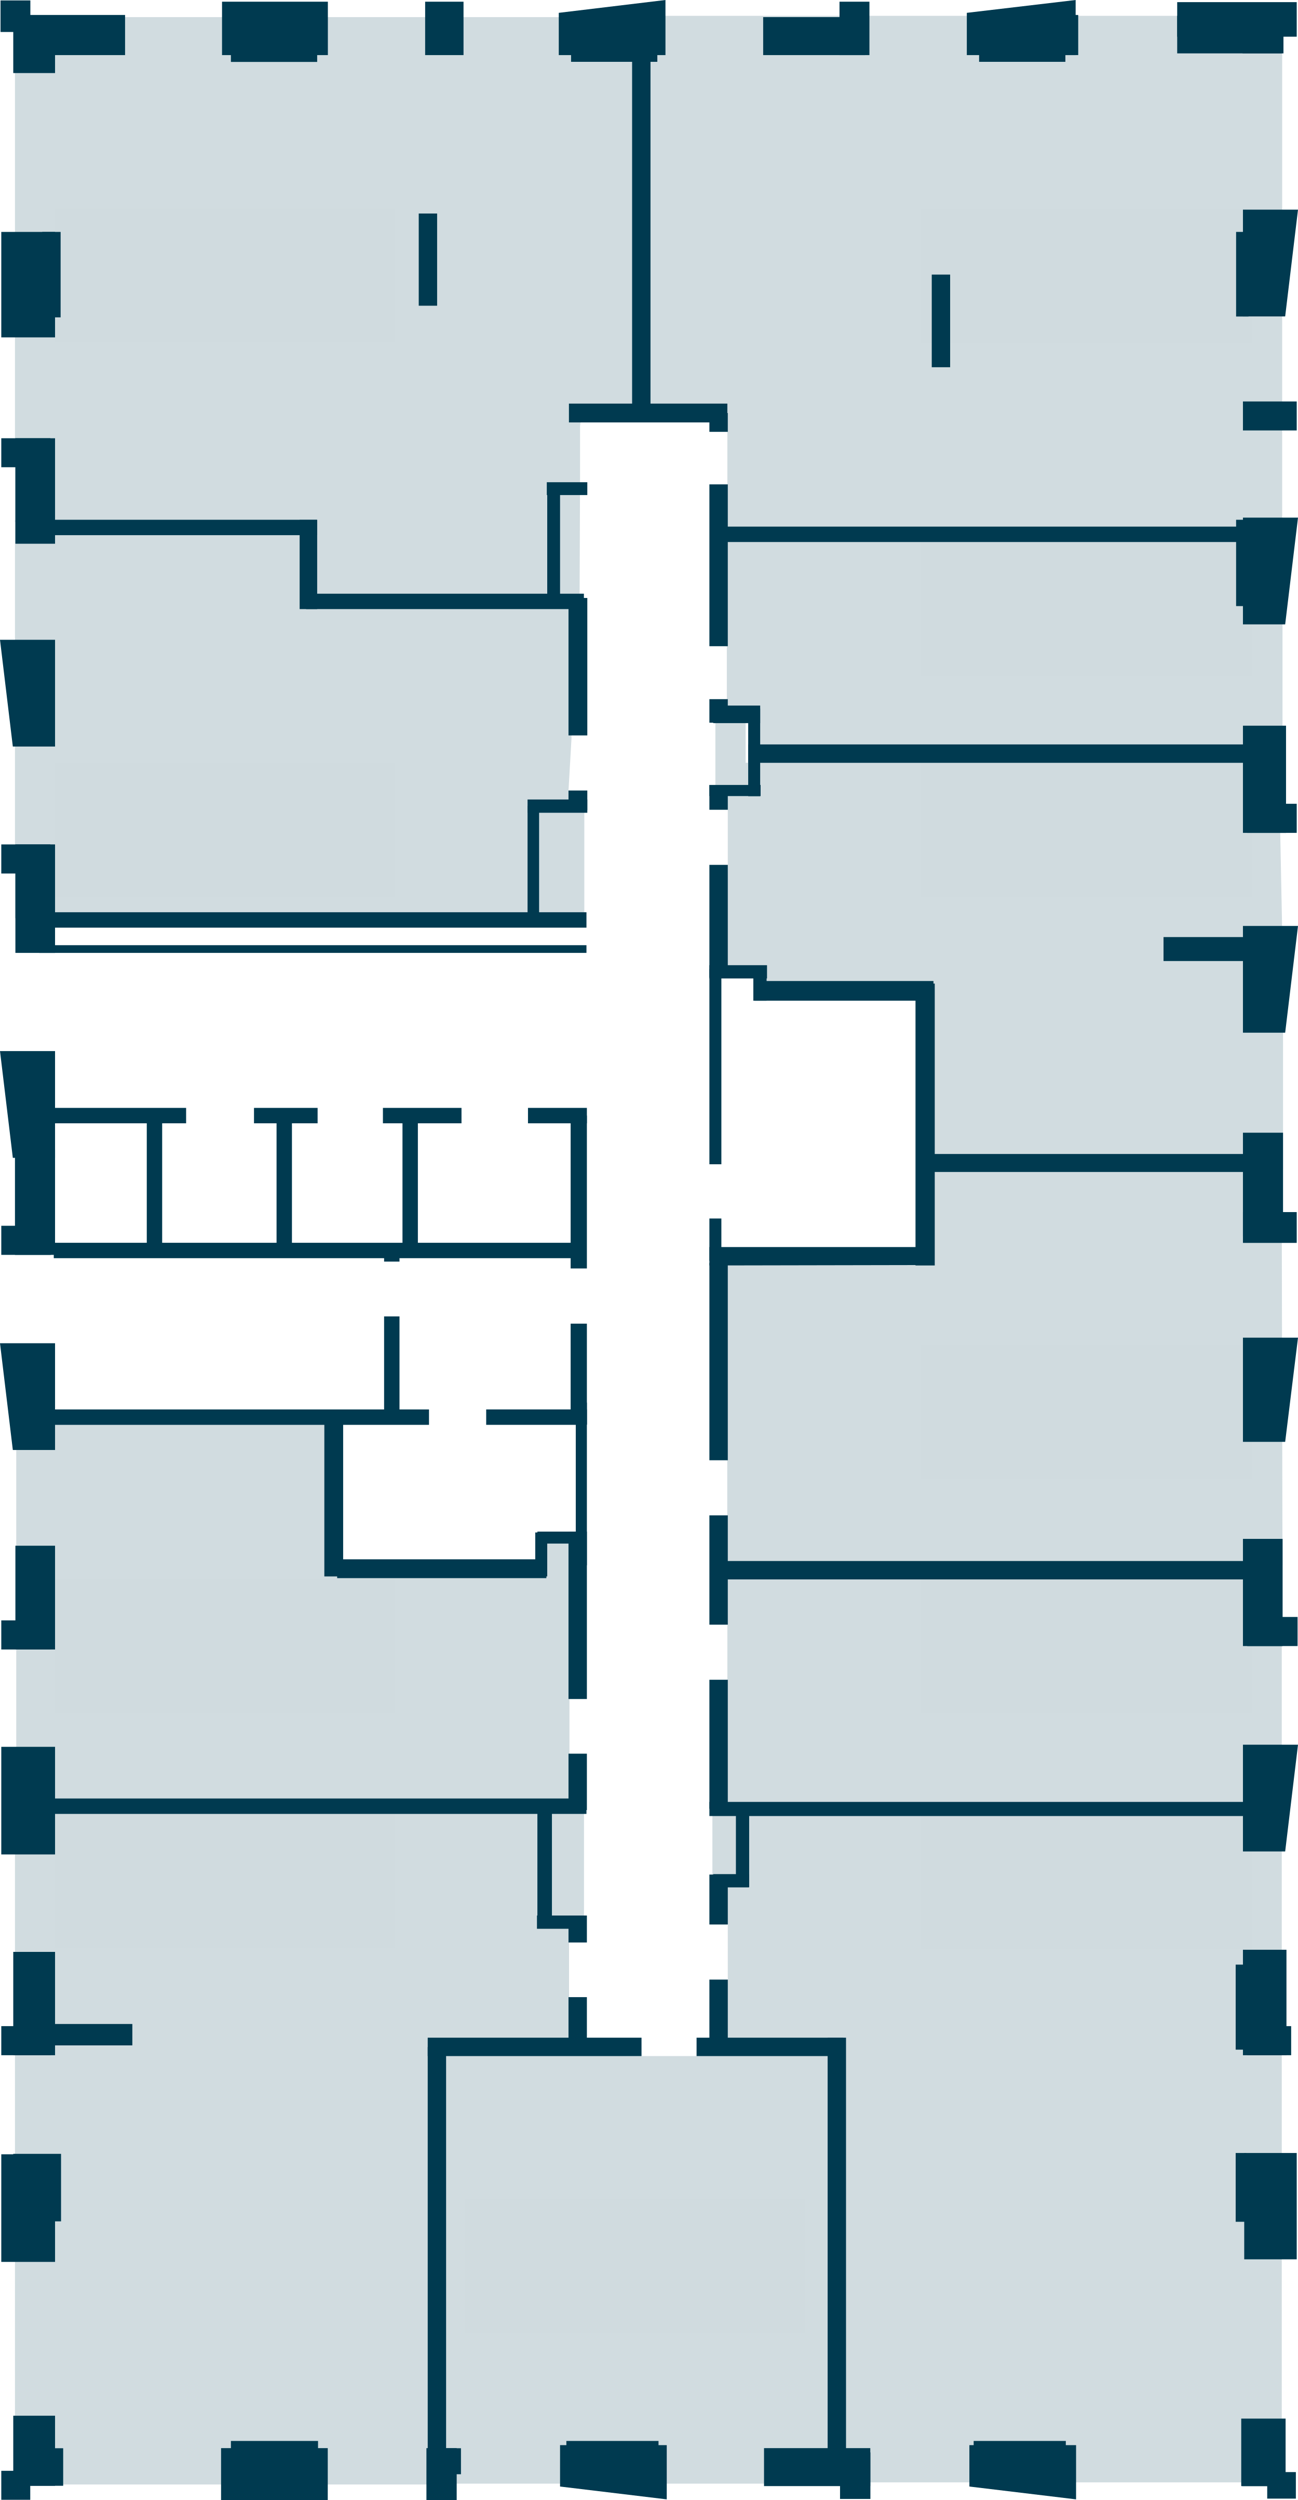 <?xml version="1.0" encoding="utf-8"?>
<!-- Generator: Adobe Illustrator 27.0.0, SVG Export Plug-In . SVG Version: 6.00 Build 0)  -->
<svg version="1.1" id="Слой_1" xmlns="http://www.w3.org/2000/svg" xmlns:xlink="http://www.w3.org/1999/xlink" x="0px" y="0px"
	 viewBox="0 0 1214.2 2337.3" style="enable-background:new 0 0 1214.2 2337.3;" xml:space="preserve">
<style type="text/css">
	.st0{fill:#BE8656;fill-opacity:1.000000e-02;}
	.st1{fill:#8DA7B3;fill-opacity:0.4;}
	.st2{fill-rule:evenodd;clip-rule:evenodd;fill:#003A50;}
	.st3{fill:#003A50;}
</style>
<g id="stikers">
	<path id="s-fl320" class="st0" d="M1171.2,195.6h-310v125h310V195.6z"/>
	<path id="s-fl321" class="st0" d="M1171.2,507h-310v125h310V507z"/>
	<path id="s-fl322" class="st0" d="M1171.2,713h-310v125h310V713z"/>
	<path id="s-fl323" class="st0" d="M1171.2,1257.7h-310v125h310V1257.7z"/>
	<path id="s-fl324" class="st0" d="M1171.2,1476h-310v125h310V1476z"/>
	<path id="s-fl325" class="st0" d="M1171.2,1697h-310v125h310V1697z"/>
	<path id="s-fl326" class="st0" d="M753.2,2056.2h-318v125h318V2056.2z"/>
	<path id="s-fl318" class="st0" d="M369.2,713h-318v125h318V713z"/>
	<path id="s-fl319" class="st0" d="M369.2,195h-318v125h318V195z"/>
	<path id="s-fl327" class="st0" d="M369.2,1696h-318v125h318V1696z"/>
	<path id="s-fl328" class="st0" d="M369.2,1476h-318v125h318V1476z"/>
</g>
<g id="flats">
	<path id="fl328" class="st1" d="M538.6,1439.8h-27.9v19.2H319.4v-135l-304.2,1.2v362.1l519.1-3.2l-1.6-44.3v-51.5L538.6,1439.8z"/>
	<path id="fl327" class="st1" d="M545.8,1693.3L14,1693.7v628.9h392.9v-412.4h125.8l-0.4-42.7V1816l14-16.8v-105.8L545.8,1693.3
		L545.8,1693.3z"/>
	<path id="fl326" class="st1" d="M783,2321.8H408.5v-402.5l191.2,2.8h51.9l131.4-8L783,2321.8L783,2321.8z"/>
	<path id="fl325" class="st1" d="M1199,1908.1v-214l-532.6-0.8v71.9l14.4,33.5v51.5l-7.2,61.5l104.6,7.2l0.4,401.7H1199V1908.1z"/>
	<path id="fl324" class="st1" d="M674.8,1472.1H1199v218.8H674.8l5.6-120.6v-51.5L674.8,1472.1z"/>
	<path id="fl323" class="st1" d="M865.6,1088.4l-1.6,86.2l-188.5,4l4.8,186v51.5l-6.4,47.1h525.8l-0.8-375.3H865.5L865.6,1088.4
		L865.6,1088.4z"/>
	<path id="fl322" class="st1" d="M697.5,713.1V674h-28.3v66.3l11.6,16.8v51.5l-2.4,95.4h32.7v19.6h152.1v169.7h337v-183l-4-201.2
		L697.5,713.1z"/>
	<path id="fl321" class="st1" d="M1200.6,698.7H707.1l-5.6-26.4l-23.6-4.4l2-14v-49.5v-107h519.8v201.2h0.9V698.7z"/>
	<path id="fl320" class="st1" d="M602.5,14.8v367.7h77.9v110.2h519V14.8H602.5z"/>
	<path id="fl319" class="st1" d="M593.3,16H14v471.9h280.7V555h247.5l0.4-107.8v-49.1l2.4-15.2l48.3-0.8L593.3,16L593.3,16z"/>
	<path id="fl318" class="st1" d="M531.8,739l2.8-48.7L534.2,559l-237.6-2.8v-69.9H14v372.1h493.9v1.2h38.7v-109L531.8,739z"/>
</g>
<g id="walls_outside">
	<path id="Vector" class="st2" d="M522.7,51.5h99.8V0l-99.8,12V51.5z M51.5,1082.4v-99.8H0l12,99.8H51.5z M51.5,697.9v-99.8H0
		l12,99.8H51.5z M51.5,1355.5v-99.8H0l12,99.8H51.5z"/>
	<path id="Vector_2" class="st3" d="M51.5,24.8v43.5H12.4V24.8H51.5z"/>
	<path id="Vector_3" class="st3" d="M117,14v37.5H14.8V14H117z M306.7,1.6v49.9h-99V1.6H306.7z M433.6,1.6v49.9h-35.9V1.6H433.6z
		 M813.3,1.6v49.9h-28V1.6H813.3z"/>
	<path id="Vector_4" class="st3" d="M809.3,16v35.5h-95.4V16H809.3z M296.7,5.6v52.3H216V5.6H296.7z M614.9,29.5v28.3h-80.7V29.5
		H614.9z"/>
	<path id="Vector_5" class="st2" d="M904.4,51.5h101.8V0L904.4,12V51.5z"/>
	<path id="Vector_6" class="st3" d="M996.6,29.5v28.3h-80.7V29.5H996.6z M28.4,0.4v29.5H0.5V0.4H28.4z M51.5,409.7v98.6H14.4v-98.6
		H51.5z"/>
	<path id="Vector_7" class="st3" d="M47.1,409.7v27.1H1.2v-27.1H47.1z M51.5,216.8v98.6H1.2v-98.6L51.5,216.8L51.5,216.8z"/>
	<path id="Vector_8" class="st3" d="M56.7,216.8v79.9H39.5v-79.9L56.7,216.8L56.7,216.8z M51.5,789.4v101.4H14.4V789.4H51.5z"/>
	<path id="Vector_9" class="st3" d="M47.1,789.4v27.2H1.2v-27.2H47.1z M14,1173.1v-98.6h37.5v98.6H14z"/>
	<path id="Vector_10" class="st3" d="M1.2,1173.1v-27.2h46.3v27.2H1.2z M47.1,1332v-14.4h354.2v14.4H47.1z M50.3,1176.2v-14.4H547
		v14.4H50.3z M47.1,1050.1v-14.4h127v14.4H47.1z M237.6,1050.1v-14.4h59.5v14.4H237.6z M36.7,867.2v-14.4h511.9v14.4H36.7z
		 M36.7,500.3v-14.4h259.9v14.4H36.7z M286.3,569.4V555h259.9v14.4H286.3z M669.6,506.7v-14.4h508.7v14.4H669.6z"/>
	<path id="Vector_11" class="st3" d="M549.4,687.5h-17.6V559h17.6V687.5z M549.4,757.4h-17.6V739h17.6V757.4z"/>
	<path id="Vector_12" class="st3" d="M549.4,759.8h-55.9v-12.4h55.9V759.8z"/>
	<path id="Vector_13" class="st3" d="M504.3,753.4V856h-10.8V753.4H504.3z M523.9,562.2h-12v-111h12V562.2z"/>
	<path id="Vector_14" class="st3" d="M549.4,450.8v12h-37.9v-12H549.4z M680.4,377.3v17.6H532.2v-17.6H680.4z"/>
	<path id="Vector_15" class="st3" d="M663.6,386.1h17.2v17.6h-17.2V386.1z M663.6,452.8h17.2v151.3h-17.2V452.8z M663.6,653.6h17.2
		v22h-17.2V653.6z M663.6,733.9h17.2V757h-17.2V733.9z M663.6,808.5h17.2v105h-17.2V808.5z M663.6,1180.6h17.2v184.5h-17.2V1180.6z
		 M663.6,1416.6h17.2v102.2h-17.2V1416.6z M663.6,1570.3h17.2v120.6h-17.2V1570.3z M663.6,1752.4h17.2v46.7h-17.2V1752.4z
		 M688.4,1696.9h12.4v67.1h-12.4V1696.9z"/>
	<path id="Vector_16" class="st3" d="M667.2,1764.4V1752h33.5v12.4H667.2z M663.6,1850.6h17.2v68.7h-17.2V1850.6z"/>
	<path id="Vector_17" class="st3" d="M651.6,1922.1v-17.2h137.3v17.2H651.6z M400.1,1922.1v-17.2h200v17.2H400.1z"/>
	<path id="Vector_18" class="st3" d="M417.3,2301.8h-17.2v-388.1h17.2V2301.8z M549,1909.3h-17.2V1867H549V1909.3z M123.8,1892.1v20
		H45.9v-20H123.8z M549,1815.9h-17.2v-25.2H549V1815.9z M549,1692.1h-17.2v-52.7H549V1692.1z M549,1588.3h-17.2v-156.5H549V1588.3z"
		/>
	<path id="Vector_19" class="st3" d="M549,1463.3h-10.4v-152.1H549V1463.3z"/>
	<path id="Vector_20" class="st3" d="M549,1331.6h-15.2v-94.2H549V1331.6z M549,1185.8h-15.2v-142.9H549V1185.8z M544.6,1803.1
		h-42.3v-12.4h42.3V1803.1z"/>
	<path id="Vector_21" class="st3" d="M516.3,1802.7h-13.6v-113h13.6V1802.7z M791.4,2301.8h-17.2v-396.9h17.2V2301.8z M676.4,1476.5
		v-17.2h494.3v17.2H676.4z M663.6,1697.7v-13.2h507.1v13.2H663.6z M663.6,744.2v-10.4h47.9v10.4H663.6z M663.6,914.7v-12.4h53.9
		v12.4H663.6z"/>
	<path id="Vector_22" class="st3" d="M717.1,935.5h-12.4v-33.1h12.4V935.5z M663.6,905.9h11.2v182.5h-11.2V905.9z M663.6,1139.1
		h11.2v39.5h-11.2V1139.1z M699.9,662.4h11.2v81.9h-11.2V662.4z"/>
	<path id="Vector_23" class="st3" d="M667.2,676v-16.4h43.9V676H667.2z M699.9,713.1v-17.2h466.7v17.2H699.9z M1088.4,898.4V876
		h78.3v22.4H1088.4z M866.4,1095.6v-16.8h300.2v16.8H866.4z M705.9,935.5v-18.4h167.3v18.4H705.9z M663.6,1183v-17.2h209.6v16.8
		L663.6,1183z"/>
	<path id="Vector_24" class="st3" d="M874.4,1183h-18V919.5h18V1183z M591.3,53.1h17.2v328.2h-17.2V53.1z M391.7,199.6h17.2v86.2
		h-17.2V199.6z M871.6,256.7h17.2v86.6h-17.2V256.7z M296.7,569.4h-16.4V486h16.4V569.4z M36.7,890.8v-7.2h511.9v7.2H36.7z
		 M358.2,1050.1v-14.4h73.5v14.4H358.2z"/>
	<path id="Vector_25" class="st3" d="M390.9,1165.1h-14.4v-123.4h14.4V1165.1z M273.1,1165.1h-14.4v-123.4h14.4V1165.1z
		 M151.7,1165.1h-14.4v-123.4h14.4V1165.1z M373.7,1327.2h-14.4v-96.6h14.4V1327.2z M373.7,1179.4h-14.4V1165h14.4V1179.4z
		 M493.9,1050.1v-14.4H549v14.4H493.9z M47.1,1695.7v-14.4h501.5v14.4H47.1z M454.8,1332v-14.4H549v14.4H454.8z M321,1473.7h-17.6
		V1330H321V1473.7z"/>
	<path id="Vector_26" class="st3" d="M511.1,1457.7v17.6H315.4v-17.6H511.1z M538.6,1431.8v11.2h-35.9v-11.2H538.6z"/>
	<path id="Vector_27" class="st3" d="M500.7,1432.6h11.2v41.1h-11.2V1432.6z M14.4,1542v-97h37.1v97H14.4z M1.2,1733.6V1633h50.3
		v100.6H1.2z M1.2,2114.5v-100.6h50.3v100.6H1.2z"/>
	<path id="Vector_28" class="st3" d="M1.2,1542v-27.2h46.3v27.2H1.2z M12.4,1921.3v-96.6h39.1v96.6H12.4z M12.4,2076.6v-63.1h44.7
		v63.1H12.4z"/>
	<path id="Vector_29" class="st3" d="M1.2,1921.3v-27.2h46.3v27.2H1.2z M12.4,2323.8v-65.5h39.1v65.5H12.4z"/>
	<path id="Vector_30" class="st3" d="M19.2,2323.8v-35.1h39.9v35.1H19.2z M398.9,2337.3v-48.7h28.3v48.7H398.9z M206.8,2337.3v-48.7
		h99.8v48.7H206.8z"/>
	<path id="Vector_31" class="st3" d="M402.9,2313v-24.3h28.3v24.3H402.9z M910.8,2310.2v-28.3H997v28.3H910.8z M529.8,2310.2v-28.3
		H616v28.3H529.8z M216,2310.2v-28.3h81.5v28.3H216z M1161.9,2324.1v-35.5h35.5v35.5H1161.9z M714.7,2324.1v-35.5h99.4v35.5H714.7z"
		/>
	<path id="Vector_32" class="st3" d="M785.8,2336.1v-43.5h28.4v43.5H785.8z M1.2,2336.9v-27.1h27.1v27.1H1.2z"/>
	<path id="Vector_33" class="st2" d="M1162.7,965.4v-99.8h51.5l-12,99.8H1162.7z M1162.7,583.7v-99.8h51.5l-12,99.8H1162.7z
		 M1162.7,295.9V196h51.5l-12,99.8h-39.5V295.9z"/>
	<path id="Vector_34" class="st3" d="M1161.1,2324.1V2261h41.5v63.1H1161.1z M1155.9,2077v-64.3h10v64.3H1155.9z M1155.9,1916.1
		v-79.5h10v79.5H1155.9z"/>
	<path id="Vector_35" class="st3" d="M1185.4,2335.7V2311h26.8v24.8h-26.8V2335.7z M1162.7,1921.3v-98.6h40.7v98.6H1162.7z"/>
	<path id="Vector_36" class="st3" d="M1166.7,1921.3v-27.2h41.1v27.2H1166.7z M1162.7,778.6V678.4h40.3v100.2L1162.7,778.6
		L1162.7,778.6z"/>
	<path id="Vector_37" class="st3" d="M1166.7,778.6v-27.2h46.3v27.2H1166.7z"/>
	<path id="Vector_38" class="st2" d="M1162.7,1347.9v-97.4h51.5l-12,97.4H1162.7z"/>
	<path id="Vector_39" class="st3" d="M1162.7,1155.9v-97h37.5v97H1162.7z"/>
	<path id="Vector_40" class="st3" d="M1162.7,1161.9v-28.8h50.3v28.8H1162.7z"/>
	<path id="Vector_41" class="st2" d="M1162.7,1730.8V1631h51.5l-12,99.8H1162.7z M523.9,2285.8h99.8v50.7l-99.8-12V2285.8z
		 M906.8,2285.8h99.8v50.7l-99.8-12V2285.8z"/>
	<path id="Vector_42" class="st3" d="M1162.7,1538.8v-100.2h37.1v100.2H1162.7z"/>
	<path id="Vector_43" class="st3" d="M1166.7,1538.8v-27.2h47.1v27.2H1166.7z M1213,375.3v27.1h-50.3v-27.1H1213z M1167.9,216.8
		v79.1h-11.6v-79.1L1167.9,216.8L1167.9,216.8z M1167.9,485.9v80.7h-11.6v-80.7L1167.9,485.9L1167.9,485.9z M1199,14.8v35.1h-36.7
		V14.8H1199z"/>
	<path id="Vector_44" class="st3" d="M1200.6,14.8v35.1h-99.4V14.8H1200.6z M1008.6,14v37.5H981V14H1008.6z"/>
	<path id="Vector_45" class="st3" d="M1213,2v32.3h-111.8V2H1213z M1163.9,2012.7h49.1v99.4h-49.1V2012.7z"/>
</g>
</svg>
